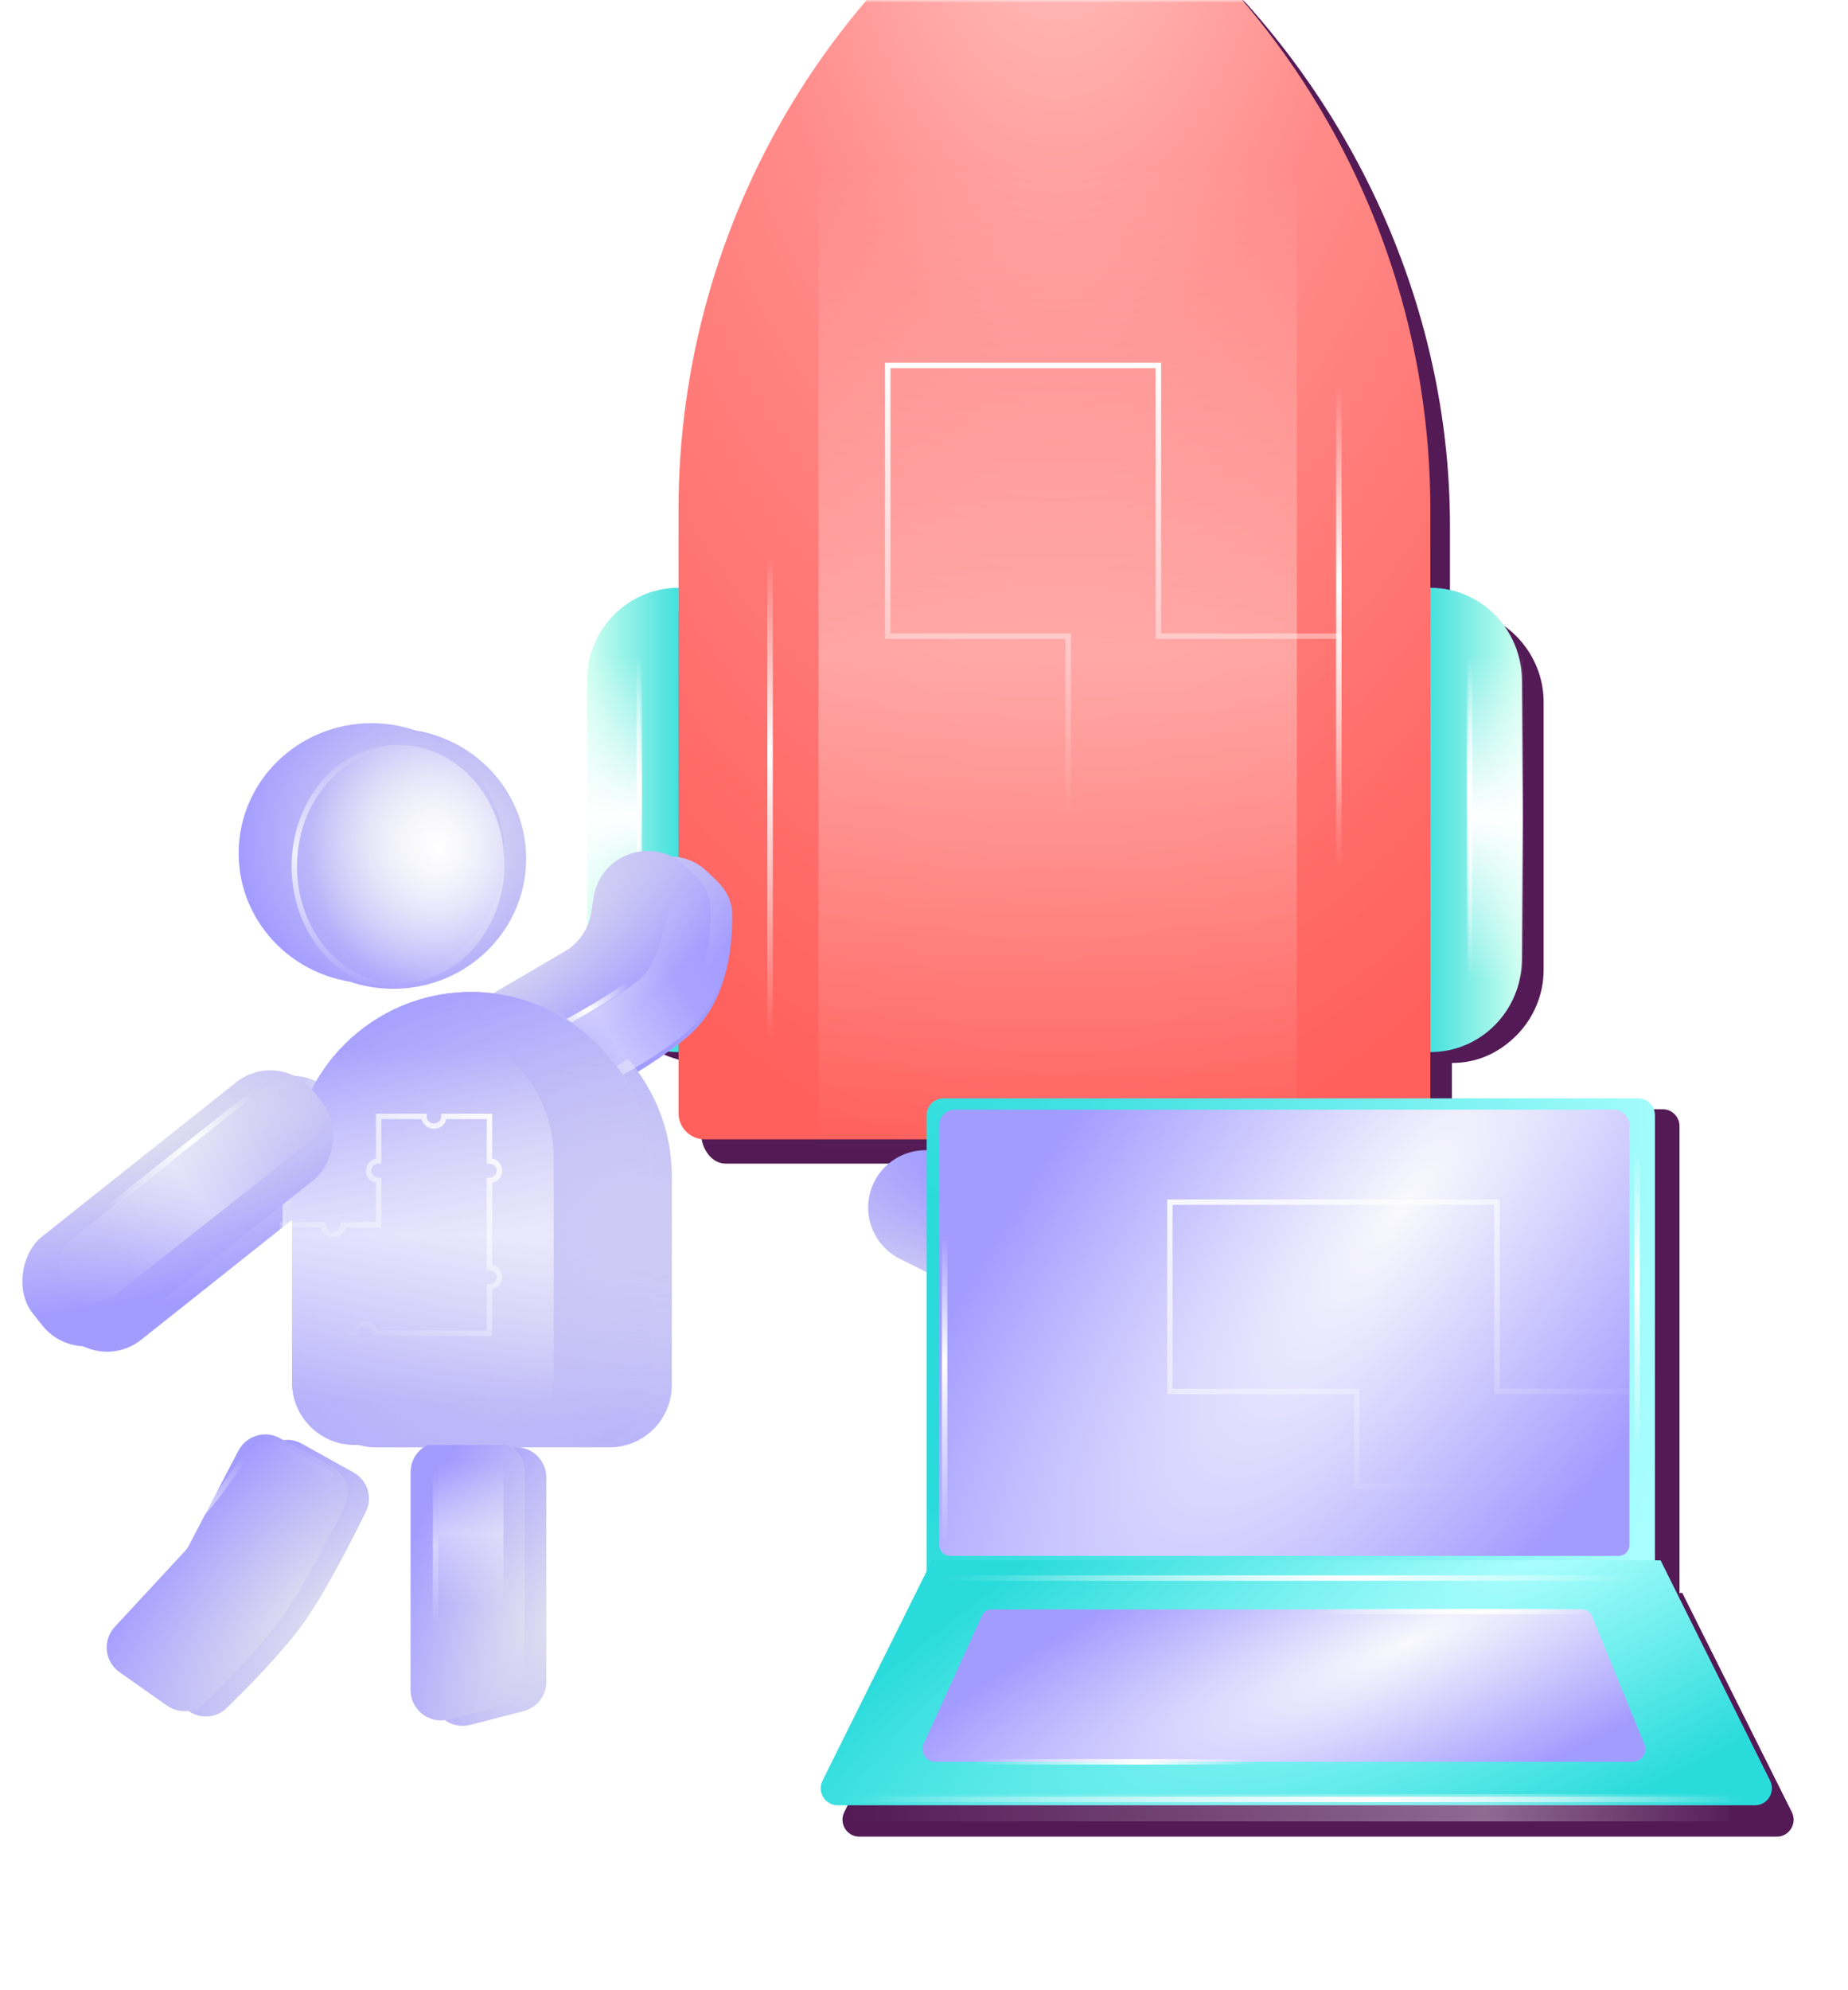 <svg width="340" height="366" viewBox="0 0 340 366" fill="none" xmlns="http://www.w3.org/2000/svg">
<mask id="mask0_2001_254" style="mask-type:alpha" maskUnits="userSpaceOnUse" x="0" y="0" width="340" height="366">
<rect width="340" height="366" fill="#D9D9D9"/>
</mask>
<g mask="url(#mask0_2001_254)">
<path d="M141.961 215L141.961 441.5" stroke="url(#paint0_linear_2001_254)" stroke-width="30" stroke-linecap="round" stroke-linejoin="round"/>
<path d="M245.961 286L245.961 512.5" stroke="url(#paint1_linear_2001_254)" stroke-width="30" stroke-linecap="round" stroke-linejoin="round"/>
<g filter="url(#filter0_d_2001_254)">
<path d="M280 126.149V175.331C280 180.068 278.066 184.358 274.955 187.465C271.834 190.573 267.887 192.489 263.13 192.489V205.706C263.13 208.337 260.624 210.473 257.981 210.473L217.295 210.529C223.173 210.529 228.304 213.87 228.304 219.723C228.304 223.745 226.169 227.803 222.56 229.595L200.541 241.209C195.755 243.597 191.925 243.597 187.139 241.209L166.077 230.227C161.769 228.317 160 225.523 160 221.5C160 215.5 169.735 210.979 175 211H129.5C126.858 211 125 208.131 125 205.5V192.5C120.782 192.5 115.031 190.059 112.045 187.077C109.116 184.151 108.5 179.738 108.5 175V126.5C108.5 117.025 115.396 108.905 124.912 108.905V97.085C124.912 56.439 143.101 13.787 172.693 -12.78L190.643 -28.785C192.462 -30.405 195.219 -30.405 197.038 -28.785L214.988 -12.78C244.579 14.264 262.768 53.079 262.768 93.725V108.905C272.284 108.905 280 116.674 280 126.149Z" fill="#531A56"/>
</g>
<g filter="url(#filter1_ii_2001_254)">
<path d="M170.319 211.528H217.692C223.538 211.528 228.28 216.253 228.28 222.079C228.28 226.074 226.014 229.736 222.424 231.52L200.39 242.498C196.371 244.5 191.639 244.5 187.611 242.498L165.577 231.52C161.987 229.727 159.721 226.074 159.721 222.079C159.721 216.253 164.463 211.528 170.309 211.528H170.319Z" fill="url(#paint2_radial_2001_254)"/>
</g>
<g filter="url(#filter2_ii_2001_254)">
<path d="M263.161 95.736V206.724C263.161 209.376 261.009 211.529 258.358 211.529H129.642C126.991 211.529 124.839 209.376 124.839 206.724V95.736C124.839 69.212 132.139 43.504 145.568 21.247C152.878 9.109 162.023 -1.991 172.781 -11.639L190.792 -27.775C192.617 -29.408 195.383 -29.408 197.208 -27.775L215.219 -11.639C225.977 -1.991 235.122 9.109 242.432 21.247C251.999 37.104 258.464 54.729 261.384 73.142C262.556 80.571 263.161 88.115 263.161 95.736Z" fill="url(#paint3_radial_2001_254)"/>
</g>
<g filter="url(#filter3_i_2001_254)">
<path d="M108 125.177C108 115.747 115.54 108.1 124.839 108.1V193.488C115.54 193.488 108 185.841 108 176.41V125.177Z" fill="url(#paint4_linear_2001_254)"/>
</g>
<g filter="url(#filter4_i_2001_254)">
<path d="M280 125.177C280 115.747 272.46 108.1 263.161 108.1V193.488C272.46 193.488 280 185.841 280 176.41V125.177Z" fill="url(#paint5_linear_2001_254)"/>
</g>
<path d="M194.601 29.928L194.601 211.527" stroke="url(#paint6_linear_2001_254)" stroke-width="88" stroke-linecap="round"/>
<path d="M246.322 70.821L246.322 159.817" stroke="url(#paint7_linear_2001_254)"/>
<path d="M275.189 120.128V180.26" stroke="url(#paint8_linear_2001_254)" stroke-width="10" stroke-linecap="round"/>
<path d="M112.811 120.128V180.26" stroke="url(#paint9_linear_2001_254)" stroke-width="10" stroke-linecap="round"/>
<path d="M141.678 102.089L141.678 191.085" stroke="url(#paint10_linear_2001_254)"/>
<path d="M117.623 121.331L117.623 179.058" stroke="url(#paint11_linear_2001_254)"/>
<path d="M270.377 121.331L270.377 179.058" stroke="url(#paint12_linear_2001_254)"/>
<path d="M163.329 67.21V117H196.526V150.193H246.322V117H213.124V67.21H163.329Z" stroke="url(#paint13_linear_2001_254)"/>
<g filter="url(#filter5_d_2001_254)">
<path fill-rule="evenodd" clip-rule="evenodd" d="M171 289.963V204.093C171 202.386 172.38 201 174.08 201H300.919C302.62 201 304 202.386 304 204.093V289.963H304.521L324.668 330.268C325.699 332.341 324.203 334.774 321.893 334.774H153.107C150.797 334.774 149.301 332.341 150.332 330.268L170.479 289.963H171Z" fill="#531A56"/>
</g>
<g filter="url(#filter6_ii_2001_254)">
<path d="M170.478 204.093V290.075H304.478V204.093C304.478 202.386 303.088 201 301.375 201H173.582C171.869 201 170.478 202.386 170.478 204.093Z" fill="url(#paint14_radial_2001_254)"/>
</g>
<g filter="url(#filter7_ii_2001_254)">
<path d="M173.794 206.922V284.142C173.794 285.246 174.689 286.142 175.794 286.142H298.794C299.899 286.142 300.794 285.246 300.794 284.142V206.922C300.794 205.349 299.476 204.072 297.852 204.072H176.736C175.112 204.072 173.794 205.349 173.794 206.922Z" fill="url(#paint15_radial_2001_254)"/>
<path d="M173.794 206.922V284.142C173.794 285.246 174.689 286.142 175.794 286.142H298.794C299.899 286.142 300.794 285.246 300.794 284.142V206.922C300.794 205.349 299.476 204.072 297.852 204.072H176.736C175.112 204.072 173.794 205.349 173.794 206.922Z" fill="url(#paint16_radial_2001_254)"/>
</g>
<g filter="url(#filter8_ii_2001_254)">
<path d="M153.107 335.001H321.893C324.203 335.001 325.699 332.555 324.668 330.472L304.521 289.963H170.479L150.332 330.472C149.301 332.555 150.797 335.001 153.107 335.001Z" fill="url(#paint17_radial_2001_254)"/>
</g>
<g filter="url(#filter9_ii_2001_254)">
<path d="M173.085 324.002H301.362C303.118 324.002 304.255 322.168 303.472 320.605L293.913 297.222C293.606 296.47 292.874 295.979 292.062 295.979H183.476C182.692 295.979 181.981 296.436 181.656 297.15L170.976 320.605C170.192 322.168 171.33 324.002 173.085 324.002Z" fill="url(#paint18_radial_2001_254)"/>
</g>
<path d="M215.241 221.082V255.907H249.627V273.319H301.206V255.907H275.417V221.082H215.241Z" stroke="url(#paint19_linear_2001_254)" stroke-linecap="round"/>
<path d="M173.794 227.225L173.794 284.071" stroke="url(#paint20_linear_2001_254)"/>
<path d="M293.531 296.363H241.338" stroke="url(#paint21_linear_2001_254)"/>
<path d="M231.36 324.018H179.167" stroke="url(#paint22_linear_2001_254)"/>
<path d="M300.439 290.219H173.794" stroke="url(#paint23_linear_2001_254)"/>
<path d="M321.162 330.932H156.14" stroke="url(#paint24_linear_2001_254)"/>
<path d="M318.092 332.469H156.14" stroke="url(#paint25_linear_2001_254)" stroke-opacity="0.35" stroke-width="5"/>
<path d="M301.206 211.094L301.206 267.94" stroke="url(#paint26_linear_2001_254)"/>
<g filter="url(#filter10_d_2001_254)">
<g filter="url(#filter11_i_2001_254)">
<path d="M97.332 207.085C93.457 209.013 88.808 208.12 85.835 204.977L84.123 203.168C79.674 198.466 80.762 190.851 86.351 187.581L107.908 174.968C110.509 173.446 112.29 170.84 112.763 167.866L113.22 164.983C114.498 156.938 124.32 153.669 130.173 159.341L131.981 161.093C133.612 162.673 134.674 164.756 134.713 167.024C134.805 172.36 134.02 182.582 127.405 188.828C121.011 194.866 106.012 202.768 97.332 207.085Z" fill="url(#paint27_radial_2001_254)"/>
</g>
<g filter="url(#filter12_i_2001_254)">
<path d="M72.556 261.728C72.556 258.656 75.046 256.166 78.118 256.166H87.949C91.021 256.166 93.511 258.656 93.511 261.728V299.283C93.511 301.819 91.795 304.035 89.339 304.669L79.508 307.206C75.988 308.114 72.556 305.456 72.556 301.82V261.728Z" fill="#D9D9D9"/>
<path d="M72.556 261.728C72.556 258.656 75.046 256.166 78.118 256.166H87.949C91.021 256.166 93.511 258.656 93.511 261.728V299.283C93.511 301.819 91.795 304.035 89.339 304.669L79.508 307.206C75.988 308.114 72.556 305.456 72.556 301.82V261.728Z" fill="url(#paint28_radial_2001_254)"/>
</g>
<g filter="url(#filter13_i_2001_254)">
<path d="M45.866 253.796C47.315 251.02 50.77 249.986 53.508 251.508L63.031 256.804C65.575 258.219 66.595 261.347 65.315 263.961C62.604 269.496 57.91 278.678 54.052 284.151C50.169 289.658 43.568 296.341 39.627 300.159C37.75 301.977 34.86 302.16 32.724 300.657L24.004 294.521C21.252 292.585 20.838 288.67 23.125 286.2L35.97 272.329C36.305 271.967 36.591 271.562 36.819 271.124L45.866 253.796Z" fill="#D9D9D9"/>
<path d="M45.866 253.796C47.315 251.02 50.77 249.986 53.508 251.508L63.031 256.804C65.575 258.219 66.595 261.347 65.315 263.961C62.604 269.496 57.91 278.678 54.052 284.151C50.169 289.658 43.568 296.341 39.627 300.159C37.75 301.977 34.86 302.16 32.724 300.657L24.004 294.521C21.252 292.585 20.838 288.67 23.125 286.2L35.97 272.329C36.305 271.967 36.591 271.562 36.819 271.124L45.866 253.796Z" fill="url(#paint29_radial_2001_254)"/>
</g>
<g filter="url(#filter14_i_2001_254)">
<path d="M35.736 213.367C35.736 195.181 50.48 180.438 68.666 180.438V180.438C86.853 180.438 101.596 195.181 101.596 213.367V251.728C101.596 258.051 96.47 263.177 90.147 263.177H47.186C40.862 263.177 35.736 258.051 35.736 251.728V213.367Z" fill="url(#paint30_radial_2001_254)"/>
<path d="M35.736 213.367C35.736 195.181 50.48 180.438 68.666 180.438V180.438C86.853 180.438 101.596 195.181 101.596 213.367V251.728C101.596 258.051 96.47 263.177 90.147 263.177H47.186C40.862 263.177 35.736 258.051 35.736 251.728V213.367Z" fill="url(#paint31_radial_2001_254)"/>
</g>
<g filter="url(#filter15_i_2001_254)">
<rect width="22.937" height="65.834" rx="10.063" transform="matrix(-0.623 -0.782 0.783 -0.622 14.081 244.66)" fill="url(#paint32_radial_2001_254)"/>
</g>
<g filter="url(#filter16_ii_2001_254)">
<ellipse cx="68.354" cy="158.925" rx="24.448" ry="23.925" fill="url(#paint33_radial_2001_254)"/>
</g>
</g>
<g filter="url(#filter17_i_2001_254)">
<path d="M97.332 207.085C93.457 209.012 88.808 208.119 85.835 204.976L84.123 203.168C79.674 198.465 80.762 190.85 86.351 187.58L107.908 174.968C110.509 173.446 112.29 170.84 112.763 167.865L113.22 164.983C114.498 156.937 124.32 153.668 130.173 159.34L131.981 161.093C133.612 162.672 134.674 164.755 134.713 167.023C134.805 172.36 134.02 182.582 127.405 188.828C121.011 194.866 106.012 202.768 97.332 207.085Z" fill="url(#paint34_radial_2001_254)"/>
</g>
<path d="M116.251 180.357C116.251 180.357 114.258 182.349 106.275 186.835C102.381 189.023 95.298 192.816 95.298 192.816" stroke="url(#paint35_linear_2001_254)"/>
<path d="M128.869 171.242C126.118 181.683 123.791 183.805 119.433 186.95C112.169 192.192 105.515 194.88 96.302 200.393" stroke="url(#paint36_linear_2001_254)" stroke-width="13" stroke-linecap="round" stroke-linejoin="round"/>
<g filter="url(#filter18_i_2001_254)">
<path d="M72.556 261.728C72.556 258.656 75.046 256.166 78.118 256.166H87.949C91.021 256.166 93.511 258.656 93.511 261.728V299.283C93.511 301.819 91.795 304.035 89.339 304.669L79.508 307.206C75.988 308.114 72.556 305.456 72.556 301.82V261.728Z" fill="#D9D9D9"/>
<path d="M72.556 261.728C72.556 258.656 75.046 256.166 78.118 256.166H87.949C91.021 256.166 93.511 258.656 93.511 261.728V299.283C93.511 301.819 91.795 304.035 89.339 304.669L79.508 307.206C75.988 308.114 72.556 305.456 72.556 301.82V261.728Z" fill="url(#paint37_radial_2001_254)"/>
</g>
<path opacity="0.5" d="M80.137 269.149L80.137 300.522" stroke="url(#paint38_linear_2001_254)"/>
<g filter="url(#filter19_i_2001_254)">
<path d="M45.866 253.796C47.315 251.02 50.77 249.986 53.508 251.508L63.031 256.804C65.575 258.219 66.595 261.347 65.315 263.961C62.604 269.496 57.91 278.678 54.052 284.151C50.169 289.658 43.568 296.341 39.627 300.159C37.75 301.977 34.86 302.16 32.724 300.657L24.004 294.521C21.252 292.585 20.838 288.67 23.125 286.2L35.97 272.329C36.305 271.967 36.591 271.562 36.819 271.124L45.866 253.796Z" fill="#D9D9D9"/>
<path d="M45.866 253.796C47.315 251.02 50.77 249.986 53.508 251.508L63.031 256.804C65.575 258.219 66.595 261.347 65.315 263.961C62.604 269.496 57.91 278.678 54.052 284.151C50.169 289.658 43.568 296.341 39.627 300.159C37.75 301.977 34.86 302.16 32.724 300.657L24.004 294.521C21.252 292.585 20.838 288.67 23.125 286.2L35.97 272.329C36.305 271.967 36.591 271.562 36.819 271.124L45.866 253.796Z" fill="url(#paint39_radial_2001_254)"/>
</g>
<g filter="url(#filter20_i_2001_254)">
<path d="M35.736 213.467C35.736 195.225 50.524 180.437 68.766 180.437V180.437C87.008 180.437 101.795 195.225 101.795 213.467V252.212C101.795 258.579 96.635 263.739 90.268 263.739H47.263C40.897 263.739 35.736 258.579 35.736 252.212V213.467Z" fill="url(#paint40_radial_2001_254)"/>
<path d="M35.736 213.467C35.736 195.225 50.524 180.437 68.766 180.437V180.437C87.008 180.437 101.795 195.225 101.795 213.467V252.212C101.795 258.579 96.635 263.739 90.268 263.739H47.263C40.897 263.739 35.736 258.579 35.736 252.212V213.467Z" fill="url(#paint41_radial_2001_254)"/>
</g>
<g filter="url(#filter21_i_2001_254)">
<path d="M35.736 213.367C35.736 195.18 50.48 180.437 68.666 180.437V180.437C86.853 180.437 101.596 195.18 101.596 213.367V251.728C101.596 258.051 96.47 263.177 90.147 263.177H47.186C40.862 263.177 35.736 258.051 35.736 251.728V213.367Z" fill="url(#paint42_radial_2001_254)"/>
<path d="M35.736 213.367C35.736 195.18 50.48 180.437 68.666 180.437V180.437C86.853 180.437 101.596 195.18 101.596 213.367V251.728C101.596 258.051 96.47 263.177 90.147 263.177H47.186C40.862 263.177 35.736 258.051 35.736 251.728V213.367Z" fill="url(#paint43_radial_2001_254)"/>
</g>
<path d="M51.98 212.958C51.98 199.18 63.15 188.011 76.927 188.011V188.011C90.705 188.011 101.874 199.18 101.874 212.958V253.289C101.874 259.079 97.18 263.773 91.39 263.773H62.464C56.674 263.773 51.98 259.079 51.98 253.289V212.958Z" fill="url(#paint44_linear_2001_254)"/>
<g filter="url(#filter22_i_2001_254)">
<rect width="22.937" height="65.834" rx="10.063" transform="matrix(-0.623 -0.782 0.783 -0.622 14.081 244.659)" fill="url(#paint45_radial_2001_254)"/>
</g>
<g filter="url(#filter23_ii_2001_254)">
<ellipse cx="68.354" cy="158.925" rx="24.448" ry="23.925" fill="url(#paint46_radial_2001_254)"/>
</g>
<ellipse cx="73.343" cy="158.925" rx="19.459" ry="21.931" fill="url(#paint47_radial_2001_254)"/>
<path d="M46.585 200.992L19.234 222.689" stroke="url(#paint48_linear_2001_254)"/>
<path d="M53.063 204.779L17.327 232.907" stroke="url(#paint49_linear_2001_254)" stroke-width="13" stroke-linecap="round" stroke-linejoin="round"/>
<path d="M86.635 269.149V296.064" stroke="url(#paint50_linear_2001_254)" stroke-width="12"/>
<path d="M56.312 268.066C56.312 268.066 51.118 277.399 46.989 282.825C42.592 288.602 34.409 296.511 34.409 296.511" stroke="url(#paint51_linear_2001_254)" stroke-width="12"/>
<path opacity="0.5" d="M46.566 265.362C46.566 265.362 43.515 270.517 39.527 275.639C35.737 280.508 28.698 286.999 28.698 286.999" stroke="url(#paint52_linear_2001_254)"/>
<path opacity="0.8" d="M73.639 181.519C62.874 181.519 54.147 171.589 54.147 159.341C54.147 147.092 62.874 137.163 73.639 137.163" stroke="url(#paint53_linear_2001_254)"/>
<path opacity="0.5" d="M51.98 222.629L51.98 260.494" stroke="url(#paint54_linear_2001_254)" stroke-width="0.5"/>
<path d="M91.895 234.879C91.895 235.866 91.073 236.674 90.053 236.674V245.195H68.978C68.978 244.201 68.155 243.4 67.136 243.4C66.117 243.4 65.294 244.201 65.294 245.195H51.993C51.987 245.033 51.98 244.866 51.98 244.698V225.257H59.435C59.435 226.251 60.264 227.052 61.278 227.052C62.291 227.052 63.12 226.251 63.12 225.257H69.666V217.102C68.647 217.102 67.824 216.3 67.824 215.307C67.824 214.313 68.647 213.511 69.666 213.511V205.32H77.999C77.999 206.313 78.828 207.115 79.841 207.115C80.854 207.115 81.683 206.313 81.683 205.32H90.053V213.511C91.073 213.511 91.895 214.319 91.895 215.307C91.895 216.294 91.073 217.102 90.053 217.102V233.084C91.073 233.084 91.895 233.886 91.895 234.879Z" stroke="url(#paint55_linear_2001_254)"/>
</g>
<defs>
<filter id="filter0_d_2001_254" x="108.5" y="-30" width="175.5" height="276" filterUnits="userSpaceOnUse" color-interpolation-filters="sRGB">
<feFlood flood-opacity="0" result="BackgroundImageFix"/>
<feColorMatrix in="SourceAlpha" type="matrix" values="0 0 0 0 0 0 0 0 0 0 0 0 0 0 0 0 0 0 127 0" result="hardAlpha"/>
<feOffset dx="4" dy="3"/>
<feComposite in2="hardAlpha" operator="out"/>
<feColorMatrix type="matrix" values="0 0 0 0 0 0 0 0 0 0 0 0 0 0 0 0 0 0 0.25 0"/>
<feBlend mode="normal" in2="BackgroundImageFix" result="effect1_dropShadow_2001_254"/>
<feBlend mode="normal" in="SourceGraphic" in2="effect1_dropShadow_2001_254" result="shape"/>
</filter>
<filter id="filter1_ii_2001_254" x="159.721" y="210.528" width="68.559" height="34.471" filterUnits="userSpaceOnUse" color-interpolation-filters="sRGB">
<feFlood flood-opacity="0" result="BackgroundImageFix"/>
<feBlend mode="normal" in="SourceGraphic" in2="BackgroundImageFix" result="shape"/>
<feColorMatrix in="SourceAlpha" type="matrix" values="0 0 0 0 0 0 0 0 0 0 0 0 0 0 0 0 0 0 127 0" result="hardAlpha"/>
<feOffset dy="1"/>
<feGaussianBlur stdDeviation="1.5"/>
<feComposite in2="hardAlpha" operator="arithmetic" k2="-1" k3="1"/>
<feColorMatrix type="matrix" values="0 0 0 0 0.42 0 0 0 0 0.323 0 0 0 0 0.625 0 0 0 0.84 0"/>
<feBlend mode="normal" in2="shape" result="effect1_innerShadow_2001_254"/>
<feColorMatrix in="SourceAlpha" type="matrix" values="0 0 0 0 0 0 0 0 0 0 0 0 0 0 0 0 0 0 127 0" result="hardAlpha"/>
<feOffset dy="-1"/>
<feGaussianBlur stdDeviation="1"/>
<feComposite in2="hardAlpha" operator="arithmetic" k2="-1" k3="1"/>
<feColorMatrix type="matrix" values="0 0 0 0 1 0 0 0 0 1 0 0 0 0 1 0 0 0 0.65 0"/>
<feBlend mode="normal" in2="effect1_innerShadow_2001_254" result="effect2_innerShadow_2001_254"/>
</filter>
<filter id="filter2_ii_2001_254" x="124.839" y="-32" width="138.322" height="244.529" filterUnits="userSpaceOnUse" color-interpolation-filters="sRGB">
<feFlood flood-opacity="0" result="BackgroundImageFix"/>
<feBlend mode="normal" in="SourceGraphic" in2="BackgroundImageFix" result="shape"/>
<feColorMatrix in="SourceAlpha" type="matrix" values="0 0 0 0 0 0 0 0 0 0 0 0 0 0 0 0 0 0 127 0" result="hardAlpha"/>
<feOffset dy="-3"/>
<feGaussianBlur stdDeviation="3.35"/>
<feComposite in2="hardAlpha" operator="arithmetic" k2="-1" k3="1"/>
<feColorMatrix type="matrix" values="0 0 0 0 0.812 0 0 0 0 0.207 0 0 0 0 0.19 0 0 0 1 0"/>
<feBlend mode="normal" in2="shape" result="effect1_innerShadow_2001_254"/>
<feColorMatrix in="SourceAlpha" type="matrix" values="0 0 0 0 0 0 0 0 0 0 0 0 0 0 0 0 0 0 127 0" result="hardAlpha"/>
<feOffset dy="1"/>
<feGaussianBlur stdDeviation="2"/>
<feComposite in2="hardAlpha" operator="arithmetic" k2="-1" k3="1"/>
<feColorMatrix type="matrix" values="0 0 0 0 1 0 0 0 0 1 0 0 0 0 1 0 0 0 0.74 0"/>
<feBlend mode="normal" in2="effect1_innerShadow_2001_254" result="effect2_innerShadow_2001_254"/>
</filter>
<filter id="filter3_i_2001_254" x="108" y="108.1" width="16.839" height="85.388" filterUnits="userSpaceOnUse" color-interpolation-filters="sRGB">
<feFlood flood-opacity="0" result="BackgroundImageFix"/>
<feBlend mode="normal" in="SourceGraphic" in2="BackgroundImageFix" result="shape"/>
<feColorMatrix in="SourceAlpha" type="matrix" values="0 0 0 0 0 0 0 0 0 0 0 0 0 0 0 0 0 0 127 0" result="hardAlpha"/>
<feOffset/>
<feGaussianBlur stdDeviation="2"/>
<feComposite in2="hardAlpha" operator="arithmetic" k2="-1" k3="1"/>
<feColorMatrix type="matrix" values="0 0 0 0 0.159 0 0 0 0 0.483 0 0 0 0 0.471 0 0 0 0.85 0"/>
<feBlend mode="normal" in2="shape" result="effect1_innerShadow_2001_254"/>
</filter>
<filter id="filter4_i_2001_254" x="263.161" y="108.1" width="16.839" height="85.388" filterUnits="userSpaceOnUse" color-interpolation-filters="sRGB">
<feFlood flood-opacity="0" result="BackgroundImageFix"/>
<feBlend mode="normal" in="SourceGraphic" in2="BackgroundImageFix" result="shape"/>
<feColorMatrix in="SourceAlpha" type="matrix" values="0 0 0 0 0 0 0 0 0 0 0 0 0 0 0 0 0 0 127 0" result="hardAlpha"/>
<feOffset/>
<feGaussianBlur stdDeviation="2"/>
<feComposite in2="hardAlpha" operator="arithmetic" k2="-1" k3="1"/>
<feColorMatrix type="matrix" values="0 0 0 0 0.159 0 0 0 0 0.483 0 0 0 0 0.471 0 0 0 0.85 0"/>
<feBlend mode="normal" in2="shape" result="effect1_innerShadow_2001_254"/>
</filter>
<filter id="filter5_d_2001_254" x="150" y="201" width="180" height="136.774" filterUnits="userSpaceOnUse" color-interpolation-filters="sRGB">
<feFlood flood-opacity="0" result="BackgroundImageFix"/>
<feColorMatrix in="SourceAlpha" type="matrix" values="0 0 0 0 0 0 0 0 0 0 0 0 0 0 0 0 0 0 127 0" result="hardAlpha"/>
<feOffset dx="5" dy="3"/>
<feComposite in2="hardAlpha" operator="out"/>
<feColorMatrix type="matrix" values="0 0 0 0 0 0 0 0 0 0 0 0 0 0 0 0 0 0 0.25 0"/>
<feBlend mode="normal" in2="BackgroundImageFix" result="effect1_dropShadow_2001_254"/>
<feBlend mode="normal" in="SourceGraphic" in2="effect1_dropShadow_2001_254" result="shape"/>
</filter>
<filter id="filter6_ii_2001_254" x="169.478" y="201" width="136" height="90.075" filterUnits="userSpaceOnUse" color-interpolation-filters="sRGB">
<feFlood flood-opacity="0" result="BackgroundImageFix"/>
<feBlend mode="normal" in="SourceGraphic" in2="BackgroundImageFix" result="shape"/>
<feColorMatrix in="SourceAlpha" type="matrix" values="0 0 0 0 0 0 0 0 0 0 0 0 0 0 0 0 0 0 127 0" result="hardAlpha"/>
<feOffset dx="1"/>
<feGaussianBlur stdDeviation="2.5"/>
<feComposite in2="hardAlpha" operator="arithmetic" k2="-1" k3="1"/>
<feColorMatrix type="matrix" values="0 0 0 0 0 0 0 0 0 0.467 0 0 0 0 0.467 0 0 0 0.77 0"/>
<feBlend mode="normal" in2="shape" result="effect1_innerShadow_2001_254"/>
<feColorMatrix in="SourceAlpha" type="matrix" values="0 0 0 0 0 0 0 0 0 0 0 0 0 0 0 0 0 0 127 0" result="hardAlpha"/>
<feOffset dx="-1" dy="1"/>
<feGaussianBlur stdDeviation="1"/>
<feComposite in2="hardAlpha" operator="arithmetic" k2="-1" k3="1"/>
<feColorMatrix type="matrix" values="0 0 0 0 1 0 0 0 0 1 0 0 0 0 1 0 0 0 0.75 0"/>
<feBlend mode="normal" in2="effect1_innerShadow_2001_254" result="effect2_innerShadow_2001_254"/>
</filter>
<filter id="filter7_ii_2001_254" x="172.794" y="204.072" width="128" height="82.069" filterUnits="userSpaceOnUse" color-interpolation-filters="sRGB">
<feFlood flood-opacity="0" result="BackgroundImageFix"/>
<feBlend mode="normal" in="SourceGraphic" in2="BackgroundImageFix" result="shape"/>
<feColorMatrix in="SourceAlpha" type="matrix" values="0 0 0 0 0 0 0 0 0 0 0 0 0 0 0 0 0 0 127 0" result="hardAlpha"/>
<feOffset dx="-1"/>
<feGaussianBlur stdDeviation="2"/>
<feComposite in2="hardAlpha" operator="arithmetic" k2="-1" k3="1"/>
<feColorMatrix type="matrix" values="0 0 0 0 1 0 0 0 0 1 0 0 0 0 1 0 0 0 0.35 0"/>
<feBlend mode="normal" in2="shape" result="effect1_innerShadow_2001_254"/>
<feColorMatrix in="SourceAlpha" type="matrix" values="0 0 0 0 0 0 0 0 0 0 0 0 0 0 0 0 0 0 127 0" result="hardAlpha"/>
<feOffset/>
<feGaussianBlur stdDeviation="1.5"/>
<feComposite in2="hardAlpha" operator="arithmetic" k2="-1" k3="1"/>
<feColorMatrix type="matrix" values="0 0 0 0 0.373 0 0 0 0 0.346 0 0 0 0 0.717 0 0 0 1 0"/>
<feBlend mode="normal" in2="effect1_innerShadow_2001_254" result="effect2_innerShadow_2001_254"/>
</filter>
<filter id="filter8_ii_2001_254" x="149" y="286.963" width="178" height="48.038" filterUnits="userSpaceOnUse" color-interpolation-filters="sRGB">
<feFlood flood-opacity="0" result="BackgroundImageFix"/>
<feBlend mode="normal" in="SourceGraphic" in2="BackgroundImageFix" result="shape"/>
<feColorMatrix in="SourceAlpha" type="matrix" values="0 0 0 0 0 0 0 0 0 0 0 0 0 0 0 0 0 0 127 0" result="hardAlpha"/>
<feOffset dx="2" dy="-3"/>
<feGaussianBlur stdDeviation="2"/>
<feComposite in2="hardAlpha" operator="arithmetic" k2="-1" k3="1"/>
<feColorMatrix type="matrix" values="0 0 0 0 0 0 0 0 0 0.467 0 0 0 0 0.467 0 0 0 1 0"/>
<feBlend mode="normal" in2="shape" result="effect1_innerShadow_2001_254"/>
<feColorMatrix in="SourceAlpha" type="matrix" values="0 0 0 0 0 0 0 0 0 0 0 0 0 0 0 0 0 0 127 0" result="hardAlpha"/>
<feOffset dx="-1"/>
<feGaussianBlur stdDeviation="2"/>
<feComposite in2="hardAlpha" operator="arithmetic" k2="-1" k3="1"/>
<feColorMatrix type="matrix" values="0 0 0 0 1 0 0 0 0 1 0 0 0 0 1 0 0 0 0.35 0"/>
<feBlend mode="normal" in2="effect1_innerShadow_2001_254" result="effect2_innerShadow_2001_254"/>
</filter>
<filter id="filter9_ii_2001_254" x="169.724" y="295.979" width="134" height="28.024" filterUnits="userSpaceOnUse" color-interpolation-filters="sRGB">
<feFlood flood-opacity="0" result="BackgroundImageFix"/>
<feBlend mode="normal" in="SourceGraphic" in2="BackgroundImageFix" result="shape"/>
<feColorMatrix in="SourceAlpha" type="matrix" values="0 0 0 0 0 0 0 0 0 0 0 0 0 0 0 0 0 0 127 0" result="hardAlpha"/>
<feOffset/>
<feGaussianBlur stdDeviation="1.5"/>
<feComposite in2="hardAlpha" operator="arithmetic" k2="-1" k3="1"/>
<feColorMatrix type="matrix" values="0 0 0 0 0.373 0 0 0 0 0.346 0 0 0 0 0.717 0 0 0 1 0"/>
<feBlend mode="normal" in2="shape" result="effect1_innerShadow_2001_254"/>
<feColorMatrix in="SourceAlpha" type="matrix" values="0 0 0 0 0 0 0 0 0 0 0 0 0 0 0 0 0 0 127 0" result="hardAlpha"/>
<feOffset dx="-1"/>
<feGaussianBlur stdDeviation="2"/>
<feComposite in2="hardAlpha" operator="arithmetic" k2="-1" k3="1"/>
<feColorMatrix type="matrix" values="0 0 0 0 1 0 0 0 0 1 0 0 0 0 1 0 0 0 0.35 0"/>
<feBlend mode="normal" in2="effect1_innerShadow_2001_254" result="effect2_innerShadow_2001_254"/>
</filter>
<filter id="filter10_d_2001_254" x="3.871" y="135" width="134.849" height="173.385" filterUnits="userSpaceOnUse" color-interpolation-filters="sRGB">
<feFlood flood-opacity="0" result="BackgroundImageFix"/>
<feColorMatrix in="SourceAlpha" type="matrix" values="0 0 0 0 0 0 0 0 0 0 0 0 0 0 0 0 0 0 127 0" result="hardAlpha"/>
<feOffset dx="4" dy="1"/>
<feComposite in2="hardAlpha" operator="out"/>
<feColorMatrix type="matrix" values="0 0 0 0 0 0 0 0 0 0 0 0 0 0 0 0 0 0 0.25 0"/>
<feBlend mode="normal" in2="BackgroundImageFix" result="effect1_dropShadow_2001_254"/>
<feBlend mode="normal" in="SourceGraphic" in2="effect1_dropShadow_2001_254" result="shape"/>
</filter>
<filter id="filter11_i_2001_254" x="77.371" y="156.492" width="57.349" height="51.605" filterUnits="userSpaceOnUse" color-interpolation-filters="sRGB">
<feFlood flood-opacity="0" result="BackgroundImageFix"/>
<feBlend mode="normal" in="SourceGraphic" in2="BackgroundImageFix" result="shape"/>
<feColorMatrix in="SourceAlpha" type="matrix" values="0 0 0 0 0 0 0 0 0 0 0 0 0 0 0 0 0 0 127 0" result="hardAlpha"/>
<feOffset dx="-4"/>
<feGaussianBlur stdDeviation="2.65"/>
<feComposite in2="hardAlpha" operator="arithmetic" k2="-1" k3="1"/>
<feColorMatrix type="matrix" values="0 0 0 0 0.439 0 0 0 0 0.412 0 0 0 0 0.804 0 0 0 1 0"/>
<feBlend mode="normal" in2="shape" result="effect1_innerShadow_2001_254"/>
</filter>
<filter id="filter12_i_2001_254" x="72.556" y="256.166" width="23.955" height="58.519" filterUnits="userSpaceOnUse" color-interpolation-filters="sRGB">
<feFlood flood-opacity="0" result="BackgroundImageFix"/>
<feBlend mode="normal" in="SourceGraphic" in2="BackgroundImageFix" result="shape"/>
<feColorMatrix in="SourceAlpha" type="matrix" values="0 0 0 0 0 0 0 0 0 0 0 0 0 0 0 0 0 0 127 0" result="hardAlpha"/>
<feOffset dx="3" dy="9"/>
<feGaussianBlur stdDeviation="3.65"/>
<feComposite in2="hardAlpha" operator="arithmetic" k2="-1" k3="1"/>
<feColorMatrix type="matrix" values="0 0 0 0 0.459 0 0 0 0 0.431 0 0 0 0 0.82 0 0 0 1 0"/>
<feBlend mode="normal" in2="shape" result="effect1_innerShadow_2001_254"/>
</filter>
<filter id="filter13_i_2001_254" x="19.644" y="250.805" width="46.224" height="60.761" filterUnits="userSpaceOnUse" color-interpolation-filters="sRGB">
<feFlood flood-opacity="0" result="BackgroundImageFix"/>
<feBlend mode="normal" in="SourceGraphic" in2="BackgroundImageFix" result="shape"/>
<feColorMatrix in="SourceAlpha" type="matrix" values="0 0 0 0 0 0 0 0 0 0 0 0 0 0 0 0 0 0 127 0" result="hardAlpha"/>
<feOffset dx="-2" dy="13"/>
<feGaussianBlur stdDeviation="4.95"/>
<feComposite in2="hardAlpha" operator="arithmetic" k2="-1" k3="1"/>
<feColorMatrix type="matrix" values="0 0 0 0 0.475 0 0 0 0 0.435 0 0 0 0 0.804 0 0 0 1 0"/>
<feBlend mode="normal" in2="shape" result="effect1_innerShadow_2001_254"/>
</filter>
<filter id="filter14_i_2001_254" x="35.736" y="180.438" width="80.36" height="84.74" filterUnits="userSpaceOnUse" color-interpolation-filters="sRGB">
<feFlood flood-opacity="0" result="BackgroundImageFix"/>
<feBlend mode="normal" in="SourceGraphic" in2="BackgroundImageFix" result="shape"/>
<feColorMatrix in="SourceAlpha" type="matrix" values="0 0 0 0 0 0 0 0 0 0 0 0 0 0 0 0 0 0 127 0" result="hardAlpha"/>
<feOffset dx="18" dy="2"/>
<feGaussianBlur stdDeviation="7.25"/>
<feComposite in2="hardAlpha" operator="arithmetic" k2="-1" k3="1"/>
<feColorMatrix type="matrix" values="0 0 0 0 0.455 0 0 0 0 0.416 0 0 0 0 0.788 0 0 0 1 0"/>
<feBlend mode="normal" in2="shape" result="effect1_innerShadow_2001_254"/>
</filter>
<filter id="filter15_i_2001_254" x="3.871" y="189.83" width="57.671" height="57.756" filterUnits="userSpaceOnUse" color-interpolation-filters="sRGB">
<feFlood flood-opacity="0" result="BackgroundImageFix"/>
<feBlend mode="normal" in="SourceGraphic" in2="BackgroundImageFix" result="shape"/>
<feColorMatrix in="SourceAlpha" type="matrix" values="0 0 0 0 0 0 0 0 0 0 0 0 0 0 0 0 0 0 127 0" result="hardAlpha"/>
<feOffset dy="7"/>
<feGaussianBlur stdDeviation="4.15"/>
<feComposite in2="hardAlpha" operator="arithmetic" k2="-1" k3="1"/>
<feColorMatrix type="matrix" values="0 0 0 0 0.475 0 0 0 0 0.435 0 0 0 0 0.808 0 0 0 1 0"/>
<feBlend mode="normal" in2="shape" result="effect1_innerShadow_2001_254"/>
</filter>
<filter id="filter16_ii_2001_254" x="41.906" y="134" width="52.896" height="48.85" filterUnits="userSpaceOnUse" color-interpolation-filters="sRGB">
<feFlood flood-opacity="0" result="BackgroundImageFix"/>
<feBlend mode="normal" in="SourceGraphic" in2="BackgroundImageFix" result="shape"/>
<feColorMatrix in="SourceAlpha" type="matrix" values="0 0 0 0 0 0 0 0 0 0 0 0 0 0 0 0 0 0 127 0" result="hardAlpha"/>
<feOffset dx="-2" dy="-1"/>
<feGaussianBlur stdDeviation="3.3"/>
<feComposite in2="hardAlpha" operator="arithmetic" k2="-1" k3="1"/>
<feColorMatrix type="matrix" values="0 0 0 0 1 0 0 0 0 1 0 0 0 0 1 0 0 0 0.62 0"/>
<feBlend mode="normal" in2="shape" result="effect1_innerShadow_2001_254"/>
<feColorMatrix in="SourceAlpha" type="matrix" values="0 0 0 0 0 0 0 0 0 0 0 0 0 0 0 0 0 0 127 0" result="hardAlpha"/>
<feOffset dx="2" dy="-1"/>
<feGaussianBlur stdDeviation="5.35"/>
<feComposite in2="hardAlpha" operator="arithmetic" k2="-1" k3="1"/>
<feColorMatrix type="matrix" values="0 0 0 0 0.356 0 0 0 0 0.328 0 0 0 0 0.742 0 0 0 1 0"/>
<feBlend mode="normal" in2="effect1_innerShadow_2001_254" result="effect2_innerShadow_2001_254"/>
</filter>
<filter id="filter17_i_2001_254" x="77.371" y="156.491" width="57.349" height="51.605" filterUnits="userSpaceOnUse" color-interpolation-filters="sRGB">
<feFlood flood-opacity="0" result="BackgroundImageFix"/>
<feBlend mode="normal" in="SourceGraphic" in2="BackgroundImageFix" result="shape"/>
<feColorMatrix in="SourceAlpha" type="matrix" values="0 0 0 0 0 0 0 0 0 0 0 0 0 0 0 0 0 0 127 0" result="hardAlpha"/>
<feOffset dx="-4"/>
<feGaussianBlur stdDeviation="2.65"/>
<feComposite in2="hardAlpha" operator="arithmetic" k2="-1" k3="1"/>
<feColorMatrix type="matrix" values="0 0 0 0 0.439 0 0 0 0 0.412 0 0 0 0 0.804 0 0 0 1 0"/>
<feBlend mode="normal" in2="shape" result="effect1_innerShadow_2001_254"/>
</filter>
<filter id="filter18_i_2001_254" x="72.556" y="256.166" width="23.955" height="58.519" filterUnits="userSpaceOnUse" color-interpolation-filters="sRGB">
<feFlood flood-opacity="0" result="BackgroundImageFix"/>
<feBlend mode="normal" in="SourceGraphic" in2="BackgroundImageFix" result="shape"/>
<feColorMatrix in="SourceAlpha" type="matrix" values="0 0 0 0 0 0 0 0 0 0 0 0 0 0 0 0 0 0 127 0" result="hardAlpha"/>
<feOffset dx="3" dy="9"/>
<feGaussianBlur stdDeviation="3.65"/>
<feComposite in2="hardAlpha" operator="arithmetic" k2="-1" k3="1"/>
<feColorMatrix type="matrix" values="0 0 0 0 0.459 0 0 0 0 0.431 0 0 0 0 0.82 0 0 0 1 0"/>
<feBlend mode="normal" in2="shape" result="effect1_innerShadow_2001_254"/>
</filter>
<filter id="filter19_i_2001_254" x="19.644" y="250.805" width="46.224" height="60.761" filterUnits="userSpaceOnUse" color-interpolation-filters="sRGB">
<feFlood flood-opacity="0" result="BackgroundImageFix"/>
<feBlend mode="normal" in="SourceGraphic" in2="BackgroundImageFix" result="shape"/>
<feColorMatrix in="SourceAlpha" type="matrix" values="0 0 0 0 0 0 0 0 0 0 0 0 0 0 0 0 0 0 127 0" result="hardAlpha"/>
<feOffset dx="-2" dy="13"/>
<feGaussianBlur stdDeviation="4.95"/>
<feComposite in2="hardAlpha" operator="arithmetic" k2="-1" k3="1"/>
<feColorMatrix type="matrix" values="0 0 0 0 0.475 0 0 0 0 0.435 0 0 0 0 0.804 0 0 0 1 0"/>
<feBlend mode="normal" in2="shape" result="effect1_innerShadow_2001_254"/>
</filter>
<filter id="filter20_i_2001_254" x="35.736" y="180.437" width="80.559" height="85.302" filterUnits="userSpaceOnUse" color-interpolation-filters="sRGB">
<feFlood flood-opacity="0" result="BackgroundImageFix"/>
<feBlend mode="normal" in="SourceGraphic" in2="BackgroundImageFix" result="shape"/>
<feColorMatrix in="SourceAlpha" type="matrix" values="0 0 0 0 0 0 0 0 0 0 0 0 0 0 0 0 0 0 127 0" result="hardAlpha"/>
<feOffset dx="18" dy="2"/>
<feGaussianBlur stdDeviation="7.25"/>
<feComposite in2="hardAlpha" operator="arithmetic" k2="-1" k3="1"/>
<feColorMatrix type="matrix" values="0 0 0 0 0.455 0 0 0 0 0.416 0 0 0 0 0.788 0 0 0 1 0"/>
<feBlend mode="normal" in2="shape" result="effect1_innerShadow_2001_254"/>
</filter>
<filter id="filter21_i_2001_254" x="35.736" y="180.437" width="80.36" height="84.74" filterUnits="userSpaceOnUse" color-interpolation-filters="sRGB">
<feFlood flood-opacity="0" result="BackgroundImageFix"/>
<feBlend mode="normal" in="SourceGraphic" in2="BackgroundImageFix" result="shape"/>
<feColorMatrix in="SourceAlpha" type="matrix" values="0 0 0 0 0 0 0 0 0 0 0 0 0 0 0 0 0 0 127 0" result="hardAlpha"/>
<feOffset dx="18" dy="2"/>
<feGaussianBlur stdDeviation="7.25"/>
<feComposite in2="hardAlpha" operator="arithmetic" k2="-1" k3="1"/>
<feColorMatrix type="matrix" values="0 0 0 0 0.455 0 0 0 0 0.416 0 0 0 0 0.788 0 0 0 1 0"/>
<feBlend mode="normal" in2="shape" result="effect1_innerShadow_2001_254"/>
</filter>
<filter id="filter22_i_2001_254" x="3.871" y="189.829" width="57.671" height="57.756" filterUnits="userSpaceOnUse" color-interpolation-filters="sRGB">
<feFlood flood-opacity="0" result="BackgroundImageFix"/>
<feBlend mode="normal" in="SourceGraphic" in2="BackgroundImageFix" result="shape"/>
<feColorMatrix in="SourceAlpha" type="matrix" values="0 0 0 0 0 0 0 0 0 0 0 0 0 0 0 0 0 0 127 0" result="hardAlpha"/>
<feOffset dy="7"/>
<feGaussianBlur stdDeviation="4.15"/>
<feComposite in2="hardAlpha" operator="arithmetic" k2="-1" k3="1"/>
<feColorMatrix type="matrix" values="0 0 0 0 0.475 0 0 0 0 0.435 0 0 0 0 0.808 0 0 0 1 0"/>
<feBlend mode="normal" in2="shape" result="effect1_innerShadow_2001_254"/>
</filter>
<filter id="filter23_ii_2001_254" x="41.906" y="134" width="52.896" height="48.85" filterUnits="userSpaceOnUse" color-interpolation-filters="sRGB">
<feFlood flood-opacity="0" result="BackgroundImageFix"/>
<feBlend mode="normal" in="SourceGraphic" in2="BackgroundImageFix" result="shape"/>
<feColorMatrix in="SourceAlpha" type="matrix" values="0 0 0 0 0 0 0 0 0 0 0 0 0 0 0 0 0 0 127 0" result="hardAlpha"/>
<feOffset dx="-2" dy="-1"/>
<feGaussianBlur stdDeviation="3.3"/>
<feComposite in2="hardAlpha" operator="arithmetic" k2="-1" k3="1"/>
<feColorMatrix type="matrix" values="0 0 0 0 1 0 0 0 0 1 0 0 0 0 1 0 0 0 0.62 0"/>
<feBlend mode="normal" in2="shape" result="effect1_innerShadow_2001_254"/>
<feColorMatrix in="SourceAlpha" type="matrix" values="0 0 0 0 0 0 0 0 0 0 0 0 0 0 0 0 0 0 127 0" result="hardAlpha"/>
<feOffset dx="2" dy="-1"/>
<feGaussianBlur stdDeviation="5.35"/>
<feComposite in2="hardAlpha" operator="arithmetic" k2="-1" k3="1"/>
<feColorMatrix type="matrix" values="0 0 0 0 0.356 0 0 0 0 0.328 0 0 0 0 0.742 0 0 0 1 0"/>
<feBlend mode="normal" in2="effect1_innerShadow_2001_254" result="effect2_innerShadow_2001_254"/>
</filter>
<linearGradient id="paint0_linear_2001_254" x1="137" y1="392" x2="134.552" y2="172.505" gradientUnits="userSpaceOnUse">
<stop offset="0.064" stop-color="white" stop-opacity="0"/>
<stop offset="0.331" stop-color="white" stop-opacity="0.19"/>
<stop offset="0.497" stop-color="white" stop-opacity="0.45"/>
<stop offset="0.712" stop-color="white" stop-opacity="0.115"/>
<stop offset="0.863" stop-color="white" stop-opacity="0"/>
</linearGradient>
<linearGradient id="paint1_linear_2001_254" x1="241" y1="508.5" x2="240.027" y2="277.002" gradientUnits="userSpaceOnUse">
<stop offset="0.488" stop-color="white" stop-opacity="0.45"/>
<stop offset="0.634" stop-color="white" stop-opacity="0.115"/>
<stop offset="0.743" stop-color="white" stop-opacity="0"/>
</linearGradient>
<radialGradient id="paint2_radial_2001_254" cx="0" cy="0" r="1" gradientUnits="userSpaceOnUse" gradientTransform="translate(193.679 211.897) rotate(90) scale(34.877 73.638)">
<stop offset="0.3" stop-color="#A39CFF"/>
<stop offset="1" stop-color="#E4E4EF"/>
</radialGradient>
<radialGradient id="paint3_radial_2001_254" cx="0" cy="0" r="1" gradientUnits="userSpaceOnUse" gradientTransform="translate(194.601 -29) rotate(90) scale(246.542 141.78)">
<stop stop-color="#FFC7C6"/>
<stop offset="0.394" stop-color="#FF8C8A"/>
<stop offset="1" stop-color="#FF605C"/>
</radialGradient>
<linearGradient id="paint4_linear_2001_254" x1="108" y1="148.388" x2="127.846" y2="148.388" gradientUnits="userSpaceOnUse">
<stop stop-color="#CFFFF0"/>
<stop offset="1" stop-color="#2ADBDB"/>
</linearGradient>
<linearGradient id="paint5_linear_2001_254" x1="259.553" y1="148.388" x2="280" y2="148.388" gradientUnits="userSpaceOnUse">
<stop stop-color="#2ADBDB"/>
<stop offset="1" stop-color="#CFFFF0"/>
</linearGradient>
<linearGradient id="paint6_linear_2001_254" x1="195.101" y1="29.928" x2="195.101" y2="211.527" gradientUnits="userSpaceOnUse">
<stop stop-color="white" stop-opacity="0"/>
<stop offset="0.5" stop-color="white" stop-opacity="0.34"/>
<stop offset="1" stop-color="white" stop-opacity="0"/>
</linearGradient>
<linearGradient id="paint7_linear_2001_254" x1="246.822" y1="159.817" x2="246.822" y2="70.821" gradientUnits="userSpaceOnUse">
<stop stop-color="white" stop-opacity="0"/>
<stop offset="0.59" stop-color="white"/>
<stop offset="1" stop-color="white" stop-opacity="0"/>
</linearGradient>
<linearGradient id="paint8_linear_2001_254" x1="275.689" y1="120.128" x2="275.689" y2="180.26" gradientUnits="userSpaceOnUse">
<stop stop-color="white" stop-opacity="0"/>
<stop offset="0.5" stop-color="white"/>
<stop offset="1" stop-color="white" stop-opacity="0"/>
</linearGradient>
<linearGradient id="paint9_linear_2001_254" x1="113.311" y1="120.128" x2="113.311" y2="180.26" gradientUnits="userSpaceOnUse">
<stop stop-color="white" stop-opacity="0"/>
<stop offset="0.5" stop-color="white"/>
<stop offset="1" stop-color="white" stop-opacity="0"/>
</linearGradient>
<linearGradient id="paint10_linear_2001_254" x1="142.178" y1="191.085" x2="142.178" y2="102.089" gradientUnits="userSpaceOnUse">
<stop stop-color="white" stop-opacity="0"/>
<stop offset="0.59" stop-color="white"/>
<stop offset="1" stop-color="white" stop-opacity="0"/>
</linearGradient>
<linearGradient id="paint11_linear_2001_254" x1="118.123" y1="179.058" x2="118.123" y2="121.331" gradientUnits="userSpaceOnUse">
<stop stop-color="white" stop-opacity="0"/>
<stop offset="0.59" stop-color="white"/>
<stop offset="1" stop-color="white" stop-opacity="0"/>
</linearGradient>
<linearGradient id="paint12_linear_2001_254" x1="270.877" y1="179.058" x2="270.877" y2="121.331" gradientUnits="userSpaceOnUse">
<stop stop-color="white" stop-opacity="0"/>
<stop offset="0.59" stop-color="white"/>
<stop offset="1" stop-color="white" stop-opacity="0"/>
</linearGradient>
<linearGradient id="paint13_linear_2001_254" x1="204.825" y1="67.21" x2="204.825" y2="150.193" gradientUnits="userSpaceOnUse">
<stop stop-color="white"/>
<stop offset="1" stop-color="white" stop-opacity="0"/>
</linearGradient>
<radialGradient id="paint14_radial_2001_254" cx="0" cy="0" r="1" gradientUnits="userSpaceOnUse" gradientTransform="translate(162.283 251.009) rotate(15.483) scale(147.296 219.552)">
<stop offset="0.142" stop-color="#2ADBDB"/>
<stop offset="1" stop-color="#AEFFFF"/>
</radialGradient>
<radialGradient id="paint15_radial_2001_254" cx="0" cy="0" r="1" gradientUnits="userSpaceOnUse" gradientTransform="translate(166.027 250.148) rotate(15.071) scale(139.328 202.681)">
<stop offset="0.142" stop-color="#2ADBDB"/>
<stop offset="1" stop-color="#AEFFFF"/>
</radialGradient>
<radialGradient id="paint16_radial_2001_254" cx="0" cy="0" r="1" gradientUnits="userSpaceOnUse" gradientTransform="translate(259.19 222.06) rotate(127.363) scale(172.384 58.663)">
<stop stop-color="#F9F9FD"/>
<stop offset="1" stop-color="#A39CFF"/>
</radialGradient>
<radialGradient id="paint17_radial_2001_254" cx="0" cy="0" r="1" gradientUnits="userSpaceOnUse" gradientTransform="translate(288.925 285.588) rotate(153.46) scale(184.889 47.472)">
<stop stop-color="#AEFFFF"/>
<stop offset="1" stop-color="#2ADBDB"/>
</radialGradient>
<radialGradient id="paint18_radial_2001_254" cx="0" cy="0" r="1" gradientUnits="userSpaceOnUse" gradientTransform="translate(260.155 302.121) rotate(156.876) scale(119.127 30.356)">
<stop stop-color="#F9F9FD"/>
<stop offset="1" stop-color="#A39CFF"/>
</radialGradient>
<linearGradient id="paint19_linear_2001_254" x1="229.825" y1="204.566" x2="260.618" y2="276.958" gradientUnits="userSpaceOnUse">
<stop stop-color="white"/>
<stop offset="1" stop-color="white" stop-opacity="0"/>
</linearGradient>
<linearGradient id="paint20_linear_2001_254" x1="174.294" y1="284.071" x2="174.294" y2="227.225" gradientUnits="userSpaceOnUse">
<stop stop-color="white" stop-opacity="0"/>
<stop offset="0.59" stop-color="white"/>
<stop offset="1" stop-color="white" stop-opacity="0"/>
</linearGradient>
<linearGradient id="paint21_linear_2001_254" x1="241.338" y1="296.863" x2="293.531" y2="296.863" gradientUnits="userSpaceOnUse">
<stop stop-color="white" stop-opacity="0"/>
<stop offset="0.59" stop-color="white"/>
<stop offset="1" stop-color="white" stop-opacity="0"/>
</linearGradient>
<linearGradient id="paint22_linear_2001_254" x1="179.167" y1="324.518" x2="231.36" y2="324.518" gradientUnits="userSpaceOnUse">
<stop stop-color="white" stop-opacity="0"/>
<stop offset="0.59" stop-color="white"/>
<stop offset="1" stop-color="white" stop-opacity="0"/>
</linearGradient>
<linearGradient id="paint23_linear_2001_254" x1="173.794" y1="290.719" x2="300.439" y2="290.719" gradientUnits="userSpaceOnUse">
<stop stop-color="white" stop-opacity="0"/>
<stop offset="0.59" stop-color="white"/>
<stop offset="1" stop-color="white" stop-opacity="0"/>
</linearGradient>
<linearGradient id="paint24_linear_2001_254" x1="156.14" y1="331.432" x2="321.162" y2="331.432" gradientUnits="userSpaceOnUse">
<stop stop-color="white" stop-opacity="0"/>
<stop offset="0.59" stop-color="white"/>
<stop offset="1" stop-color="white" stop-opacity="0"/>
</linearGradient>
<linearGradient id="paint25_linear_2001_254" x1="156.14" y1="332.969" x2="320.778" y2="332.969" gradientUnits="userSpaceOnUse">
<stop stop-color="white" stop-opacity="0"/>
<stop offset="0.712" stop-color="white"/>
<stop offset="1" stop-color="white" stop-opacity="0"/>
</linearGradient>
<linearGradient id="paint26_linear_2001_254" x1="301.706" y1="267.94" x2="301.706" y2="211.094" gradientUnits="userSpaceOnUse">
<stop stop-color="white" stop-opacity="0"/>
<stop offset="0.59" stop-color="white"/>
<stop offset="1" stop-color="white" stop-opacity="0"/>
</linearGradient>
<radialGradient id="paint27_radial_2001_254" cx="0" cy="0" r="1" gradientUnits="userSpaceOnUse" gradientTransform="translate(96.777 172.275) rotate(52.668) scale(25.622 71.287)">
<stop stop-color="#E4E4EF"/>
<stop offset="1" stop-color="#A39CFF"/>
</radialGradient>
<radialGradient id="paint28_radial_2001_254" cx="0" cy="0" r="1" gradientUnits="userSpaceOnUse" gradientTransform="translate(97.299 285.053) rotate(-158.134) scale(26.795 67.317)">
<stop stop-color="#E4E4EF"/>
<stop offset="1" stop-color="#A39CFF"/>
</radialGradient>
<radialGradient id="paint29_radial_2001_254" cx="0" cy="0" r="1" gradientUnits="userSpaceOnUse" gradientTransform="translate(59.934 283.585) rotate(-138.149) scale(29.769 64.319)">
<stop stop-color="#E4E4EF"/>
<stop offset="1" stop-color="#A39CFF"/>
</radialGradient>
<radialGradient id="paint30_radial_2001_254" cx="0" cy="0" r="1" gradientUnits="userSpaceOnUse" gradientTransform="translate(92.959 189.034) rotate(163.246) scale(91.329 110.601)">
<stop stop-color="#E4E4EF"/>
<stop offset="1" stop-color="#A39CFF"/>
</radialGradient>
<radialGradient id="paint31_radial_2001_254" cx="0" cy="0" r="1" gradientUnits="userSpaceOnUse" gradientTransform="translate(97.817 262.64) rotate(-101.165) scale(92.003 112.352)">
<stop stop-color="#E4E4EF" stop-opacity="0"/>
<stop offset="1" stop-color="#A39CFF"/>
</radialGradient>
<radialGradient id="paint32_radial_2001_254" cx="0" cy="0" r="1" gradientUnits="userSpaceOnUse" gradientTransform="translate(27.083 35.995) rotate(-155.447) scale(29.925 82.21)">
<stop stop-color="#E4E4EF"/>
<stop offset="1" stop-color="#A39CFF"/>
</radialGradient>
<radialGradient id="paint33_radial_2001_254" cx="0" cy="0" r="1" gradientUnits="userSpaceOnUse" gradientTransform="translate(77.59 155.735) rotate(-175.488) scale(33.788 33.075)">
<stop stop-color="#E4E4EF"/>
<stop offset="1" stop-color="#A39CFF"/>
</radialGradient>
<radialGradient id="paint34_radial_2001_254" cx="0" cy="0" r="1" gradientUnits="userSpaceOnUse" gradientTransform="translate(96.777 172.274) rotate(52.668) scale(25.622 71.287)">
<stop stop-color="#E4E4EF"/>
<stop offset="1" stop-color="#A39CFF"/>
</radialGradient>
<linearGradient id="paint35_linear_2001_254" x1="97.551" y1="192.325" x2="116.243" y2="182.336" gradientUnits="userSpaceOnUse">
<stop stop-color="white" stop-opacity="0"/>
<stop offset="0.59" stop-color="white"/>
<stop offset="1" stop-color="white" stop-opacity="0"/>
</linearGradient>
<linearGradient id="paint36_linear_2001_254" x1="87.399" y1="207.593" x2="137.35" y2="176.963" gradientUnits="userSpaceOnUse">
<stop offset="0.023" stop-color="white" stop-opacity="0"/>
<stop offset="0.217" stop-color="white" stop-opacity="0.092"/>
<stop offset="0.517" stop-color="white" stop-opacity="0.42"/>
<stop offset="0.789" stop-color="white" stop-opacity="0.065"/>
<stop offset="1" stop-color="white" stop-opacity="0"/>
</linearGradient>
<radialGradient id="paint37_radial_2001_254" cx="0" cy="0" r="1" gradientUnits="userSpaceOnUse" gradientTransform="translate(97.299 285.053) rotate(-158.134) scale(26.795 67.317)">
<stop stop-color="#E4E4EF"/>
<stop offset="1" stop-color="#A39CFF"/>
</radialGradient>
<linearGradient id="paint38_linear_2001_254" x1="80.637" y1="269.149" x2="80.637" y2="300.522" gradientUnits="userSpaceOnUse">
<stop offset="0.04" stop-color="white" stop-opacity="0"/>
<stop offset="0.482" stop-color="white"/>
<stop offset="0.954" stop-color="white" stop-opacity="0"/>
</linearGradient>
<radialGradient id="paint39_radial_2001_254" cx="0" cy="0" r="1" gradientUnits="userSpaceOnUse" gradientTransform="translate(59.934 283.585) rotate(-138.149) scale(29.769 64.319)">
<stop stop-color="#E4E4EF"/>
<stop offset="1" stop-color="#A39CFF"/>
</radialGradient>
<radialGradient id="paint40_radial_2001_254" cx="0" cy="0" r="1" gradientUnits="userSpaceOnUse" gradientTransform="translate(93.132 189.092) rotate(163.187) scale(91.635 111.318)">
<stop stop-color="#E4E4EF"/>
<stop offset="1" stop-color="#A39CFF"/>
</radialGradient>
<radialGradient id="paint41_radial_2001_254" cx="0" cy="0" r="1" gradientUnits="userSpaceOnUse" gradientTransform="translate(98.005 263.198) rotate(-101.124) scale(92.615 112.708)">
<stop stop-color="#E4E4EF" stop-opacity="0"/>
<stop offset="1" stop-color="#A39CFF"/>
</radialGradient>
<radialGradient id="paint42_radial_2001_254" cx="0" cy="0" r="1" gradientUnits="userSpaceOnUse" gradientTransform="translate(92.959 189.034) rotate(163.246) scale(91.329 110.601)">
<stop stop-color="#E4E4EF"/>
<stop offset="1" stop-color="#A39CFF"/>
</radialGradient>
<radialGradient id="paint43_radial_2001_254" cx="0" cy="0" r="1" gradientUnits="userSpaceOnUse" gradientTransform="translate(97.817 262.64) rotate(-101.165) scale(92.003 112.352)">
<stop stop-color="#E4E4EF" stop-opacity="0"/>
<stop offset="1" stop-color="#A39CFF"/>
</radialGradient>
<linearGradient id="paint44_linear_2001_254" x1="76.927" y1="193.025" x2="76.927" y2="258.202" gradientUnits="userSpaceOnUse">
<stop stop-color="white" stop-opacity="0"/>
<stop offset="0.523" stop-color="white" stop-opacity="0.6"/>
<stop offset="1" stop-color="white" stop-opacity="0"/>
</linearGradient>
<radialGradient id="paint45_radial_2001_254" cx="0" cy="0" r="1" gradientUnits="userSpaceOnUse" gradientTransform="translate(27.083 35.995) rotate(-155.447) scale(29.925 82.21)">
<stop stop-color="#E4E4EF"/>
<stop offset="1" stop-color="#A39CFF"/>
</radialGradient>
<radialGradient id="paint46_radial_2001_254" cx="0" cy="0" r="1" gradientUnits="userSpaceOnUse" gradientTransform="translate(77.59 155.735) rotate(-175.488) scale(33.788 33.075)">
<stop stop-color="#E4E4EF"/>
<stop offset="1" stop-color="#A39CFF"/>
</radialGradient>
<radialGradient id="paint47_radial_2001_254" cx="0" cy="0" r="1" gradientUnits="userSpaceOnUse" gradientTransform="translate(80.694 156.001) rotate(-180) scale(23.783 26.805)">
<stop stop-color="white"/>
<stop offset="1" stop-color="white" stop-opacity="0"/>
</radialGradient>
<linearGradient id="paint48_linear_2001_254" x1="19.545" y1="223.08" x2="46.875" y2="201.356" gradientUnits="userSpaceOnUse">
<stop stop-color="white" stop-opacity="0"/>
<stop offset="0.59" stop-color="white"/>
<stop offset="1" stop-color="white" stop-opacity="0"/>
</linearGradient>
<linearGradient id="paint49_linear_2001_254" x1="11.37" y1="239.398" x2="58.982" y2="200.945" gradientUnits="userSpaceOnUse">
<stop offset="0.023" stop-color="white" stop-opacity="0"/>
<stop offset="0.217" stop-color="white" stop-opacity="0.092"/>
<stop offset="0.517" stop-color="white" stop-opacity="0.42"/>
<stop offset="0.789" stop-color="white" stop-opacity="0.065"/>
<stop offset="1" stop-color="white" stop-opacity="0"/>
</linearGradient>
<linearGradient id="paint50_linear_2001_254" x1="36807.7" y1="295.423" x2="36807.7" y2="269.149" gradientUnits="userSpaceOnUse">
<stop stop-color="white" stop-opacity="0"/>
<stop offset="0.517" stop-color="white" stop-opacity="0.42"/>
<stop offset="1" stop-color="white" stop-opacity="0"/>
</linearGradient>
<linearGradient id="paint51_linear_2001_254" x1="31554.9" y1="24517.6" x2="31576.3" y2="24489.8" gradientUnits="userSpaceOnUse">
<stop stop-color="white" stop-opacity="0"/>
<stop offset="0.517" stop-color="white" stop-opacity="0.42"/>
<stop offset="1" stop-color="white" stop-opacity="0"/>
</linearGradient>
<linearGradient id="paint52_linear_2001_254" x1="46.971" y1="268.426" x2="29.663" y2="287.916" gradientUnits="userSpaceOnUse">
<stop offset="0.04" stop-color="white" stop-opacity="0"/>
<stop offset="0.482" stop-color="white"/>
<stop offset="0.954" stop-color="white" stop-opacity="0"/>
</linearGradient>
<linearGradient id="paint53_linear_2001_254" x1="63.893" y1="137.163" x2="63.893" y2="181.519" gradientUnits="userSpaceOnUse">
<stop stop-color="white" stop-opacity="0"/>
<stop offset="0.445" stop-color="white"/>
<stop offset="1" stop-color="white" stop-opacity="0"/>
</linearGradient>
<linearGradient id="paint54_linear_2001_254" x1="52.48" y1="222.629" x2="52.48" y2="260.494" gradientUnits="userSpaceOnUse">
<stop offset="0.04" stop-color="white" stop-opacity="0"/>
<stop offset="0.482" stop-color="white"/>
<stop offset="0.954" stop-color="white" stop-opacity="0"/>
</linearGradient>
<linearGradient id="paint55_linear_2001_254" x1="81.917" y1="192.926" x2="50.415" y2="237.427" gradientUnits="userSpaceOnUse">
<stop stop-color="white"/>
<stop offset="1" stop-color="white" stop-opacity="0"/>
</linearGradient>
</defs>
</svg>
